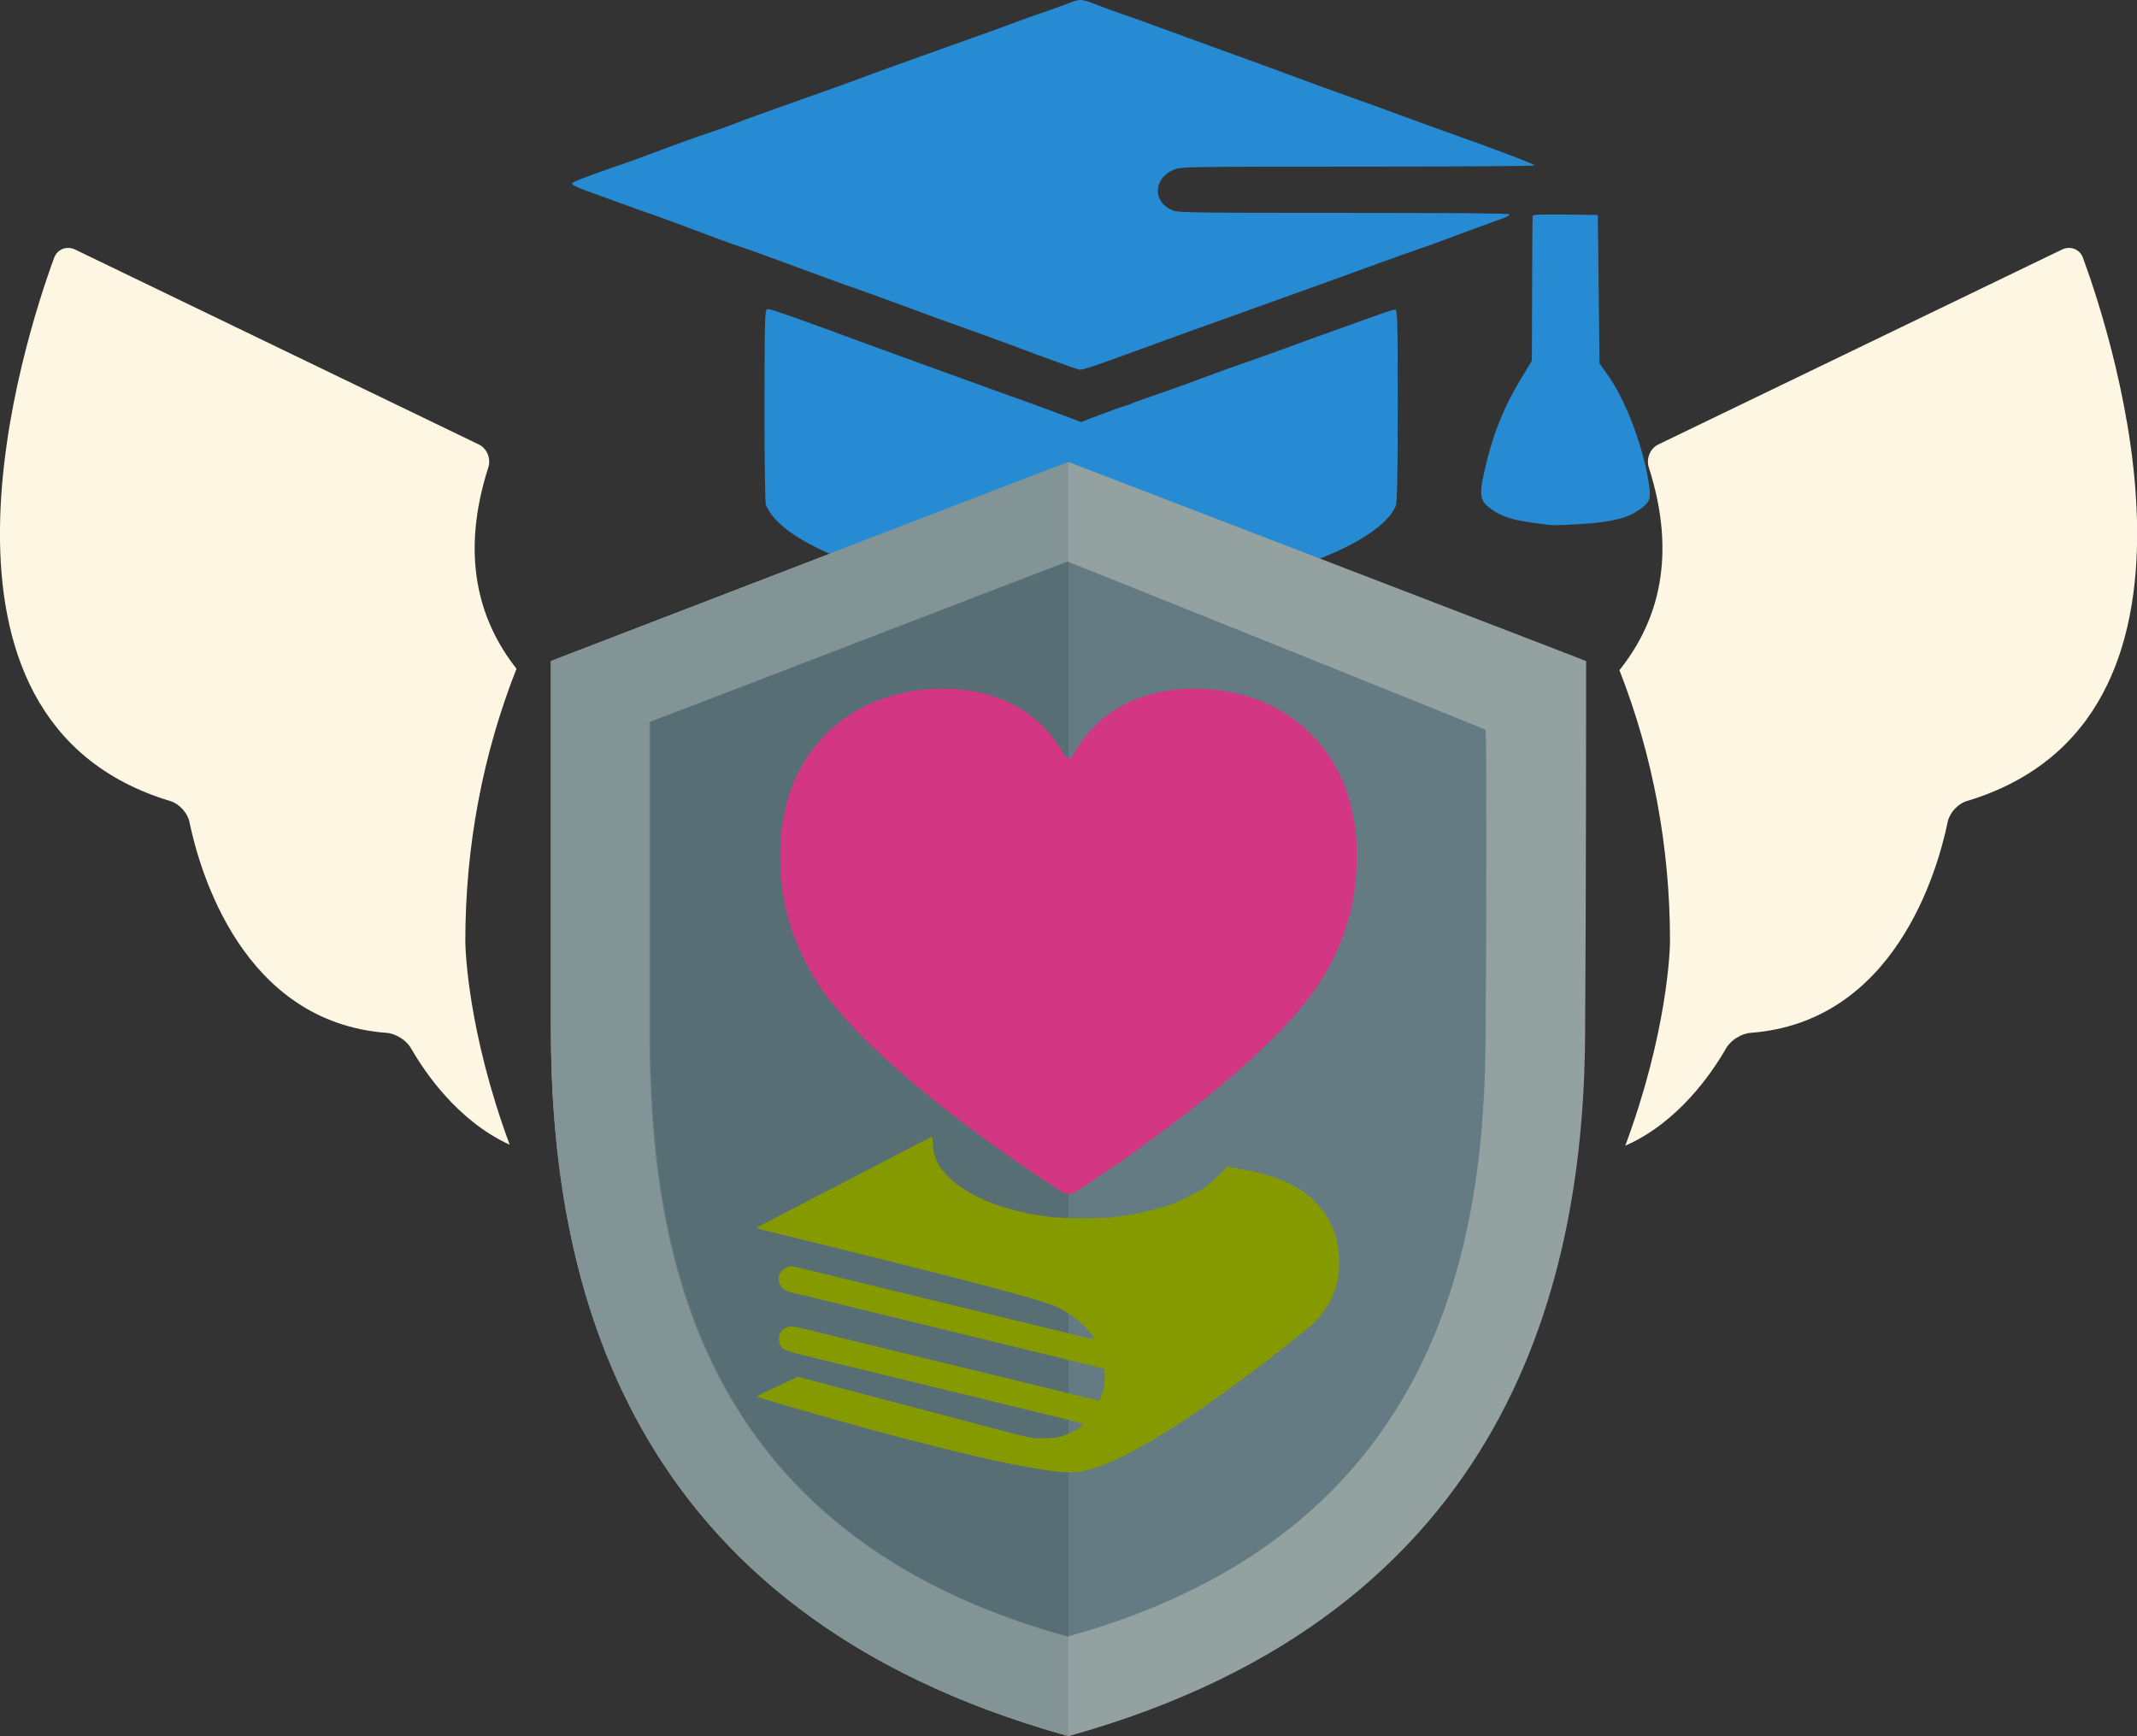 <?xml version="1.0" encoding="UTF-8" standalone="no"?>
<!-- Generator: Adobe Illustrator 19.0.0, SVG Export Plug-In . SVG Version: 6.00 Build 0)  -->

<svg
   xmlns:dc="http://purl.org/dc/elements/1.1/"
   xmlns:cc="http://creativecommons.org/ns#"
   xmlns:rdf="http://www.w3.org/1999/02/22-rdf-syntax-ns#"
   xmlns:svg="http://www.w3.org/2000/svg"
   xmlns="http://www.w3.org/2000/svg"
   xmlns:sodipodi="http://sodipodi.sourceforge.net/DTD/sodipodi-0.dtd"
   xmlns:inkscape="http://www.inkscape.org/namespaces/inkscape"
   version="1.1"
   id="Layer_1"
   x="0px"
   y="0px"
   viewBox="0 0 845.488 686.925"
   xml:space="preserve"
   sodipodi:docname="thesis_defense.svg"
   inkscape:version="0.92.3 (2405546, 2018-03-11)"
   width="845.488"
   height="686.925"><rect x="0" y="0" width="845.488" height="686.925" fill="#333333" stroke="none"/><defs
   id="defs45" /><sodipodi:namedview
   pagecolor="#ffffff"
   bordercolor="#666666"
   borderopacity="1"
   objecttolerance="10"
   gridtolerance="10"
   guidetolerance="10"
   inkscape:pageopacity="0"
   inkscape:pageshadow="2"
   inkscape:window-width="1920"
   inkscape:window-height="1017"
   id="namedview43"
   showgrid="false"
   inkscape:zoom="0.66204956"
   inkscape:cx="158.32445"
   inkscape:cy="361.60534"
   inkscape:window-x="1920"
   inkscape:window-y="30"
   inkscape:window-maximized="1"
   inkscape:current-layer="Layer_1"
   fit-margin-top="0"
   fit-margin-left="0"
   fit-margin-right="0"
   fit-margin-bottom="0" />



<g
   id="g2067"
   style="fill:#fdf6e3"
   transform="matrix(1.022,0,0,1.022,173.8,184.658)"><path
     style="fill:#fdf6e3;stroke-width:1.404"
     id="path94"
     d="M 628.221,-84.083 471.931,-8.615 c -3.206,1.547 -4.777,5.5 -3.692,8.89 10.928,34.101 3.794,59.557 -11.379,78.493 12.887,32.812 19.585,68.366 19.585,104.868 l -0.004,0.572 c -0.052,3.064 -1.049,34.879 -17.317,78.673 20.548,-9.032 33.569,-28.175 39.052,-37.753 1.771,-3.089 5.882,-5.676 9.437,-5.943 55.624,-4.176 72.292,-62.181 76.341,-81.689 0.722,-3.484 3.932,-7.009 7.34,-8.031 104.313,-31.33 56.647,-178.617 45.027,-210.325 -1.215,-3.344 -4.892,-4.77 -8.1,-3.223 z"
     inkscape:connector-curvature="0" /><path
     style="fill:#fdf6e3;stroke-width:1.404"
     id="path96"
     d="m 18.982,0.276 c 1.087,-3.39 -0.486,-7.343 -3.692,-8.89 L -141.004,-84.083 c -3.206,-1.547 -6.879,-0.119 -8.104,3.223 -11.619,31.708 -59.286,178.995 45.029,210.325 3.407,1.024 6.617,4.547 7.343,8.031 4.047,19.509 20.715,77.514 76.341,81.689 3.549,0.267 7.666,2.853 9.432,5.943 5.411,9.445 18.154,28.187 38.218,37.366 C 11.123,218.902 10.135,187.263 10.083,184.207 l -0.004,-0.572 c 0,-36.7 6.785,-72.447 19.813,-105.417 C 15.027,59.347 8.156,34.037 18.982,0.276 Z"
     inkscape:connector-curvature="0" /></g><path
   inkscape:connector-curvature="0"
   id="path821"
   d="m 401.567,235.889 c -42.987,-3.452 -83.895,-16.934 -95.784,-31.567 -1.225,-1.507 -2.482,-3.628 -2.793,-4.714 -0.312,-1.086 -0.539,-18.945 -0.505,-39.687 0.061,-37.356 0.075,-37.712 1.432,-37.628 1.544,0.096 14.732,4.775 43.514,15.438 4.711,1.745 12.266,4.488 16.789,6.095 4.523,1.607 11.769,4.229 16.104,5.827 4.334,1.598 11.581,4.222 16.104,5.83 11.66,4.147 21.18,7.623 26.592,9.708 l 4.664,1.797 7.671,-2.915 c 4.219,-1.603 8.596,-3.167 9.727,-3.475 1.131,-0.308 2.364,-0.749 2.741,-0.98 0.377,-0.231 3.615,-1.407 7.195,-2.614 6.354,-2.141 15.921,-5.593 25.809,-9.313 2.699,-1.015 7.479,-2.715 10.622,-3.777 3.142,-1.062 9.877,-3.469 14.965,-5.35 5.088,-1.881 14.493,-5.288 20.901,-7.572 6.407,-2.284 14.361,-5.132 17.675,-6.33 3.314,-1.197 6.475,-2.177 7.024,-2.177 0.865,0 0.999,5.076 0.999,37.908 0,27.277 -0.223,38.436 -0.794,39.793 -5.778,13.719 -40.957,28.175 -82.809,34.028 -17.16,2.4 -49.021,3.186 -67.841,1.675 z M 608.175,207.081 c -9.756,-1.252 -14.069,-2.612 -18.392,-5.795 -4.66,-3.432 -4.825,-5.618 -1.453,-19.177 2.909,-11.695 7.063,-21.723 13.211,-31.893 l 4.526,-7.487 0.096,-28.285 c 0.052,-15.557 0.141,-28.602 0.197,-28.99 0.079,-0.549 2.953,-0.672 12.95,-0.555 l 12.849,0.151 0.343,29.394 0.343,29.394 3.186,4.437 c 6.788,9.453 13.628,27.078 16.026,41.294 1.339,7.936 1.055,8.9 -3.595,12.213 -4.539,3.233 -11.51,4.927 -22.901,5.563 -10.967,0.612 -10.514,0.619 -17.384,-0.263 z M 420.069,143.9 c -3.581,-1.29 -7.589,-2.748 -8.908,-3.24 -1.319,-0.491 -6.716,-2.504 -11.992,-4.472 -5.277,-1.968 -13.294,-4.884 -17.817,-6.479 -7.739,-2.729 -11.025,-3.928 -30.424,-11.104 -4.296,-1.589 -9.846,-3.583 -12.335,-4.431 -4.654,-1.586 -12.702,-4.521 -28.852,-10.519 -5.088,-1.89 -12.026,-4.384 -15.419,-5.542 -3.392,-1.158 -7.863,-2.742 -9.936,-3.521 -15.542,-5.835 -23.622,-8.814 -27.118,-9.999 -2.234,-0.757 -7.454,-2.623 -11.6,-4.147 -4.146,-1.523 -10.235,-3.731 -13.531,-4.907 -3.798,-1.354 -5.931,-2.419 -5.825,-2.908 0.148,-0.678 4.97,-2.526 21.754,-8.337 2.45,-0.848 6.613,-2.365 9.251,-3.37 7.819,-2.979 19.475,-7.174 25.512,-9.182 3.101,-1.032 6.925,-2.407 8.496,-3.055 1.571,-0.649 5.201,-2.005 8.066,-3.014 2.865,-1.009 9.835,-3.504 15.489,-5.544 5.653,-2.04 12.077,-4.32 14.274,-5.067 2.197,-0.747 6.823,-2.432 10.279,-3.744 3.456,-1.312 9.522,-3.536 13.479,-4.942 6.504,-2.311 19.028,-6.789 39.06,-13.966 3.957,-1.418 8.737,-3.169 10.622,-3.891 1.884,-0.722 6.818,-2.481 10.964,-3.908 4.146,-1.427 8.682,-3.067 10.08,-3.644 3.414,-1.408 4.688,-1.33 9.341,0.571 2.18,0.891 6.874,2.612 10.431,3.826 3.557,1.214 10.63,3.752 15.718,5.641 5.088,1.889 15.11,5.544 22.271,8.122 15.007,5.403 21.191,7.664 33.578,12.277 4.9,1.825 12.609,4.622 17.132,6.215 4.523,1.594 11.461,4.093 15.419,5.553 15.636,5.769 21.277,7.82 30.494,11.09 15.748,5.586 29.124,10.734 29.124,11.209 0,0.245 -31.377,0.451 -69.726,0.457 -66.393,0.012 -69.86,0.061 -72.521,1.04 -8.723,3.206 -9.158,13.106 -0.718,16.348 2.119,0.814 8.748,0.902 67.477,0.902 43.028,0 65.273,0.19 65.555,0.559 0.235,0.307 -0.964,1.042 -2.665,1.632 -4.421,1.534 -17.82,6.461 -22.914,8.426 -2.382,0.919 -7.162,2.631 -10.622,3.804 -3.459,1.173 -10.453,3.665 -15.541,5.537 -5.088,1.872 -14.185,5.173 -20.215,7.334 -6.03,2.162 -16.515,5.929 -23.299,8.371 -6.784,2.443 -16.344,5.872 -21.243,7.622 -11.053,3.946 -19.308,6.939 -34.263,12.425 -12.416,4.554 -18.079,6.431 -19.188,6.361 -0.377,-0.024 -3.615,-1.099 -7.195,-2.39 z"
   style="fill:#268bd2;stroke-width:0.616"
   sodipodi:nodetypes="ssssccsssscsccccccsssscsscssscccsccccccccscssscscsccccscsccscccsssssssssscsssscscsscsssssss" /><g
   id="g2073"
   transform="translate(170.683,182.802)"><path
     id="path2"
     d="m 456.861,78.769 c 0.394,0 -199.68,-76.8 -204.8,-78.769 -3.938,1.575 -205.194,78.769 -204.8,78.769 v 144.935 c 0,100.431 28.751,231.582 204.8,280.418 175.655,-48.837 204.406,-182.351 204.406,-280.418 0.394,-49.624 0.394,-144.935 0.394,-144.935 z"
     style="fill:#93a1a1"
     inkscape:connector-curvature="0" /><path
     id="path4"
     d="m 47.261,223.705 c 0,100.431 28.751,231.582 204.8,280.418 V 0 c -7.483,2.757 -204.8,78.769 -204.8,78.769 0,0 10e-4,144.936 0,144.936 z"
     style="fill:#839496"
     inkscape:connector-curvature="0" /><path
     id="path6"
     d="m 417.082,105.945 c 0.394,0 -161.083,-64.985 -165.415,-66.56 -3.545,1.182 -165.809,63.803 -165.415,63.409 v 121.698 c 0,84.283 16.542,199.286 165.415,240.246 148.48,-40.96 165.415,-157.932 165.415,-240.246 0.394,-41.747 0.394,-118.547 0,-118.547 z"
     style="fill:#657b83"
     inkscape:connector-curvature="0" /><path
     id="path8"
     d="m 252.061,39.385 c -3.545,1.182 -165.809,63.803 -165.415,63.409 v 121.698 c 0,84.283 16.542,199.286 165.415,240.246 z"
     style="fill:#586e75"
     inkscape:connector-curvature="0" /></g>

<g
   id="g12"
   transform="translate(170.683,182.802)">
</g>
<g
   id="g14"
   transform="translate(170.683,182.802)">
</g>
<g
   id="g16"
   transform="translate(170.683,182.802)">
</g>
<g
   id="g18"
   transform="translate(170.683,182.802)">
</g>
<g
   id="g20"
   transform="translate(170.683,182.802)">
</g>
<g
   id="g22"
   transform="translate(170.683,182.802)">
</g>
<g
   id="g24"
   transform="translate(170.683,182.802)">
</g>
<g
   id="g26"
   transform="translate(170.683,182.802)">
</g>
<g
   id="g28"
   transform="translate(170.683,182.802)">
</g>
<g
   id="g30"
   transform="translate(170.683,182.802)">
</g>
<g
   id="g32"
   transform="translate(170.683,182.802)">
</g>
<g
   id="g34"
   transform="translate(170.683,182.802)">
</g>
<g
   id="g36"
   transform="translate(170.683,182.802)">
</g>
<g
   id="g38"
   transform="translate(170.683,182.802)">
</g>
<g
   id="g40"
   transform="translate(170.683,182.802)">
</g>
<path
   style="fill:#d33682"
   d="m 372.694,272.448 c 29.881,0 43.286,16.747 48.561,26.585 0.663,1.235 2.461,1.233 3.121,-0.003 5.257,-9.838 18.589,-26.582 48.466,-26.582 34.035,0 63.975,23.233 63.975,65.659 0,17.168 -3.498,31.876 -13.208,48.289 -19.789,33.45 -84.977,76.812 -98.368,85.357 -1.48,0.945 -3.355,0.948 -4.838,0.006 -13.401,-8.504 -78.602,-51.651 -98.546,-85.363 -9.71,-16.414 -13.185,-31.121 -13.185,-48.289 -0.002,-42.426 29.985,-65.659 64.022,-65.659 z"
   id="path49"
   inkscape:connector-curvature="0" /><path
   inkscape:connector-curvature="0"
   id="path819"
   d="m 419.275,582.407 c -12.875,-1.595 -26.144,-4.309 -48.737,-9.971 -7.946,-1.991 -21.367,-5.493 -25.601,-6.679 -1.431,-0.401 -3.648,-1.019 -4.928,-1.373 -1.28,-0.354 -4.853,-1.344 -7.94,-2.199 -3.087,-0.855 -7.523,-2.109 -9.857,-2.788 -2.334,-0.678 -6.154,-1.781 -8.488,-2.451 -2.334,-0.67 -5.23,-1.514 -6.434,-1.876 -1.205,-0.362 -3.417,-1.015 -4.916,-1.452 -1.499,-0.437 -2.765,-0.913 -2.813,-1.058 -0.048,-0.145 0.993,-0.767 2.315,-1.382 1.321,-0.615 4.435,-2.065 6.92,-3.221 2.485,-1.156 4.984,-2.338 5.553,-2.626 0.569,-0.288 1.206,-0.524 1.415,-0.524 0.209,0 2.146,0.486 4.304,1.079 2.158,0.594 5.587,1.506 7.62,2.028 2.033,0.522 7.269,1.894 11.637,3.05 12.393,3.279 21.072,5.566 24.505,6.458 1.732,0.45 5.921,1.559 9.309,2.464 3.388,0.905 8.255,2.196 10.815,2.867 2.56,0.672 6.811,1.793 9.446,2.491 8.775,2.325 12.987,3.36 15.013,3.688 2.521,0.408 8.539,0.154 10.998,-0.464 3.448,-0.867 9.035,-3.893 9.035,-4.894 0,-0.35 -2.18,-0.97 -9.994,-2.844 -1.958,-0.469 -7.071,-1.71 -11.363,-2.757 -4.292,-1.047 -9.836,-2.398 -12.321,-3.002 -2.485,-0.604 -9.877,-2.407 -16.428,-4.005 -6.551,-1.599 -13.697,-3.337 -15.881,-3.863 -2.184,-0.526 -6.742,-1.635 -10.131,-2.463 -14.588,-3.569 -18.759,-4.587 -23.41,-5.717 -18.842,-4.578 -18.687,-4.529 -19.912,-6.184 -1.158,-1.564 -1.124,-4.338 0.074,-6.02 0.718,-1.009 2.625,-1.9 4.065,-1.9 0.641,0 3.96,0.683 7.375,1.517 8.875,2.168 15.174,3.708 22.226,5.434 3.388,0.829 8.933,2.181 12.321,3.004 3.388,0.823 12.26,2.985 19.714,4.805 7.454,1.82 16.88,4.114 20.946,5.098 4.066,0.984 9.672,2.348 12.458,3.029 2.786,0.682 7.53,1.842 10.541,2.578 3.012,0.736 7.79,1.911 10.618,2.611 2.828,0.7 5.315,1.206 5.527,1.125 0.211,-0.081 0.779,-1.356 1.262,-2.833 0.785,-2.403 0.881,-3.044 0.908,-6.108 l 0.03,-3.423 -7.94,-1.985 c -4.367,-1.092 -12.561,-3.102 -18.208,-4.467 -5.647,-1.365 -13.533,-3.284 -17.523,-4.263 -3.991,-0.979 -9.782,-2.392 -12.869,-3.14 -3.087,-0.748 -7.584,-1.845 -9.994,-2.437 -2.409,-0.592 -7.153,-1.751 -10.541,-2.576 -3.388,-0.825 -8.933,-2.176 -12.321,-3.004 -3.388,-0.827 -8.44,-2.059 -11.226,-2.738 -2.786,-0.678 -8.577,-2.095 -12.869,-3.147 -4.292,-1.053 -8.727,-2.122 -9.857,-2.377 -2.685,-0.606 -3.844,-1.218 -4.727,-2.497 -1.353,-1.959 -1.249,-4.329 0.268,-6.132 0.871,-1.036 2.531,-1.898 3.652,-1.898 0.745,0 5.966,1.229 25.587,6.021 2.409,0.589 7.153,1.747 10.541,2.575 3.388,0.828 8.994,2.196 12.458,3.042 3.464,0.845 8.515,2.079 11.226,2.742 2.711,0.663 6.961,1.697 9.446,2.298 2.485,0.601 7.598,1.845 11.363,2.764 3.765,0.919 8.816,2.151 11.226,2.737 11.917,2.899 16.326,3.977 21.338,5.219 5.471,1.355 6.726,1.562 6.726,1.108 0,-0.539 -2.503,-3.572 -4.544,-5.506 -2.94,-2.786 -6.608,-5.23 -10.507,-7 -6.715,-3.049 -37.743,-11.179 -113.021,-29.616 -2.899,-0.71 -5.271,-1.376 -5.271,-1.481 0,-0.294 1.264,-0.992 8.351,-4.615 3.614,-1.848 6.694,-3.449 6.845,-3.559 0.151,-0.11 3.231,-1.711 6.845,-3.559 6.367,-3.256 19.516,-10.082 32.172,-16.703 10.147,-5.309 14.765,-7.666 15.014,-7.666 0.13,0 0.313,1.35 0.407,2.999 0.108,1.896 0.382,3.633 0.745,4.723 1.479,4.446 5.1,8.689 10.53,12.335 9.016,6.056 20.3,9.755 35.868,11.761 3.716,0.479 20.653,0.479 24.368,0 8.41,-1.083 16.342,-2.857 22.417,-5.012 3.9,-1.384 9.983,-4.393 13.314,-6.587 2.49,-1.639 6.769,-5.585 8.251,-7.607 l 0.689,-0.94 2.17,0.449 c 1.193,0.247 3.587,0.704 5.318,1.016 9.167,1.652 16.636,4.402 22.35,8.231 2.753,1.845 6.857,5.835 8.718,8.474 4.063,5.766 6.032,12.427 5.963,20.171 -0.04,4.467 -0.316,6.327 -1.473,9.932 -2.047,6.38 -5.446,11.222 -11.351,16.169 -2.592,2.172 -10.21,8.222 -14.325,11.377 -25.162,19.293 -43.092,31.241 -58.268,38.831 -6.1,3.051 -11.97,5.225 -16.387,6.07 -1.878,0.359 -6.631,0.476 -8.742,0.214 z"
   style="fill:#859900;stroke-width:0.274" /></svg>